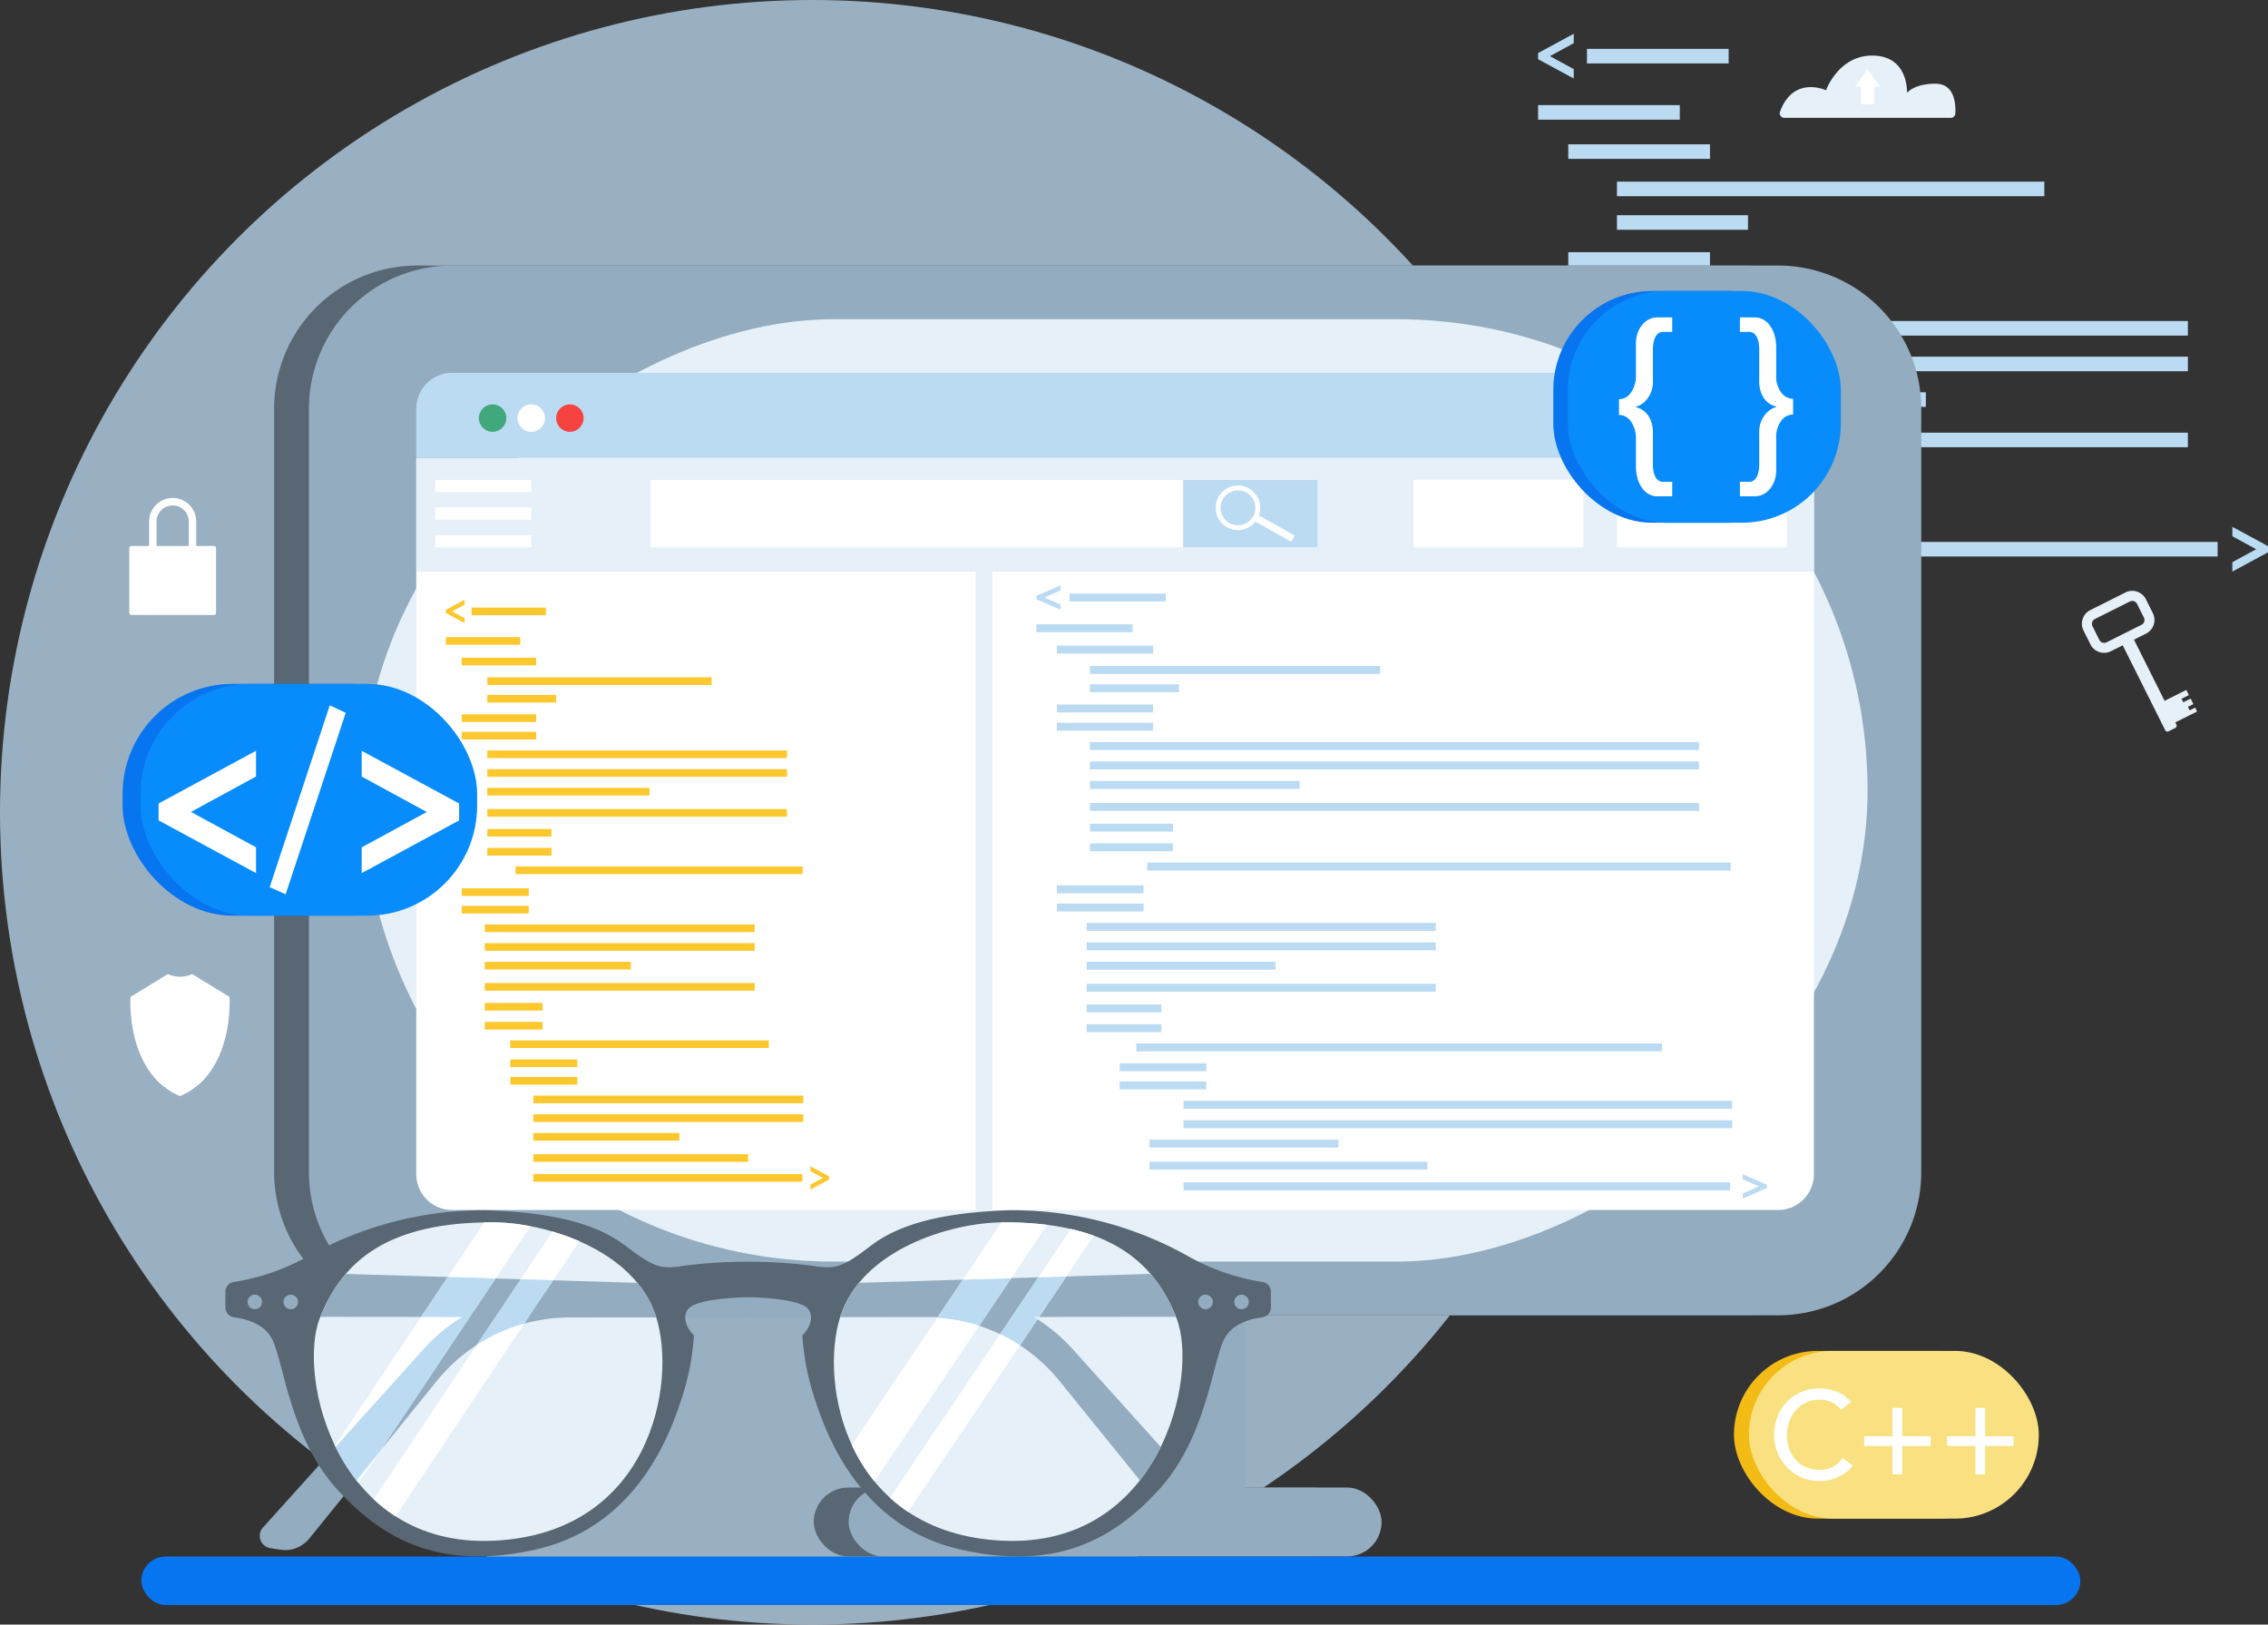 <svg xmlns="http://www.w3.org/2000/svg" xmlns:xlink="http://www.w3.org/1999/xlink" width="334.664" height="239.692" viewBox="0 0 334.664 239.692">
  <rect x="0" y="0" width="334.664" height="239.692" fill="#333333" stroke="none"/>
  <defs>
    <clipPath id="clip-path">
      <path id="Trazado_190533" data-name="Trazado 190533" d="M504.619-340.047c7.675.032,20.723,3.991,23.947,13.816s-.768,32.082-23.947,33.157-29.013-24.254-25.635-32.85S489.23-340.11,504.619-340.047Z" transform="translate(-478.1 340.048)" fill="#e5f0f8"/>
    </clipPath>
    <clipPath id="clip-path-2">
      <path id="Trazado_190546" data-name="Trazado 190546" d="M612.36-340.047c-7.675.032-20.723,3.991-23.947,13.816s.768,32.082,23.947,33.157,29.013-24.254,25.635-32.85S627.749-340.11,612.36-340.047Z" transform="translate(-587.439 340.048)" fill="none"/>
    </clipPath>
  </defs>
  <g id="Grupo_129812" data-name="Grupo 129812" transform="translate(-285 -10496)">
    <circle id="Elipse_4882" data-name="Elipse 4882" cx="119.846" cy="119.846" r="119.846" transform="translate(285 10496)" fill="#bddcf6" opacity="0.74"/>
    <g id="Grupo_129811" data-name="Grupo 129811" transform="translate(303.09 10500.982)">
      <g id="Grupo_129792" data-name="Grupo 129792" transform="translate(208.869 0)">
        <path id="Trazado_190504" data-name="Trazado 190504" d="M735.5-586.153v-.911l5.257-2.845v1.391l-3.512,1.91,3.512,1.91v1.391Z" transform="translate(-735.497 589.909)" fill="#bbdbf3"/>
        <path id="Trazado_190505" data-name="Trazado 190505" d="M881.468-479.654v-1.391l3.512-1.91-3.512-1.91v-1.391l5.258,2.846v.91Z" transform="translate(-779.02 559.004)" fill="#bbdbf3"/>
        <rect id="Rectángulo_41099" data-name="Rectángulo 41099" width="20.91" height="2.148" transform="translate(7.208 2.226)" fill="#bbdbf3"/>
        <rect id="Rectángulo_41100" data-name="Rectángulo 41100" width="20.91" height="2.148" transform="translate(0 10.528)" fill="#bbdbf3"/>
        <rect id="Rectángulo_41101" data-name="Rectángulo 41101" width="20.91" height="2.148" transform="translate(4.454 16.311)" fill="#bbdbf3"/>
        <rect id="Rectángulo_41102" data-name="Rectángulo 41102" width="20.91" height="2.148" transform="translate(4.454 32.228)" fill="#bbdbf3"/>
        <rect id="Rectángulo_41103" data-name="Rectángulo 41103" width="20.91" height="2.148" transform="translate(4.454 37.151)" fill="#bbdbf3"/>
        <rect id="Rectángulo_41104" data-name="Rectángulo 41104" width="63.06" height="2.148" transform="translate(11.639 21.819)" fill="#bbdbf3"/>
        <rect id="Rectángulo_41105" data-name="Rectángulo 41105" width="84.243" height="2.148" transform="translate(11.639 42.382)" fill="#bbdbf3"/>
        <rect id="Rectángulo_41106" data-name="Rectángulo 41106" width="84.243" height="2.148" transform="translate(11.639 58.852)" fill="#bbdbf3"/>
        <rect id="Rectángulo_41107" data-name="Rectángulo 41107" width="80.708" height="2.148" transform="translate(19.562 74.975)" fill="#bbdbf3"/>
        <rect id="Rectángulo_41108" data-name="Rectángulo 41108" width="18.044" height="2.148" transform="translate(11.639 64.448)" fill="#bbdbf3"/>
        <rect id="Rectángulo_41109" data-name="Rectángulo 41109" width="18.044" height="2.148" transform="translate(11.639 69.771)" fill="#bbdbf3"/>
        <rect id="Rectángulo_41110" data-name="Rectángulo 41110" width="84.243" height="2.148" transform="translate(11.639 47.64)" fill="#bbdbf3"/>
        <rect id="Rectángulo_41111" data-name="Rectángulo 41111" width="45.579" height="2.148" transform="translate(11.639 52.897)" fill="#bbdbf3"/>
        <rect id="Rectángulo_41112" data-name="Rectángulo 41112" width="19.336" height="2.148" transform="translate(11.639 26.77)" fill="#bbdbf3"/>
      </g>
      <g id="Grupo_129796" data-name="Grupo 129796" transform="translate(22.36 34.198)">
        <rect id="Rectángulo_41113" data-name="Rectángulo 41113" width="38.35" height="51.839" transform="translate(99.775 132.901)" fill="#586773"/>
        <path id="Trazado_190506" data-name="Trazado 190506" d="M707.656-520.072v112.651a21.114,21.114,0,0,1-21.111,21.116H490.865a21.114,21.114,0,0,1-21.111-21.116V-520.072a21.109,21.109,0,0,1,21.111-21.111h195.68A21.109,21.109,0,0,1,707.656-520.072Z" transform="translate(-469.754 541.183)" fill="#586773"/>
        <rect id="Rectángulo_41114" data-name="Rectángulo 41114" width="78.648" height="10.17" rx="5.085" transform="translate(79.626 180.291)" fill="#586773"/>
        <rect id="Rectángulo_41115" data-name="Rectángulo 41115" width="38.35" height="51.839" transform="translate(104.918 132.901)" fill="#93acbf"/>
        <path id="Trazado_190507" data-name="Trazado 190507" d="M714.985-520.072v112.651a21.115,21.115,0,0,1-21.117,21.116H498.193a21.115,21.115,0,0,1-21.117-21.116V-520.072a21.11,21.11,0,0,1,21.117-21.111H693.868A21.11,21.11,0,0,1,714.985-520.072Z" transform="translate(-471.937 541.183)" fill="#93acbf"/>
        <rect id="Rectángulo_41116" data-name="Rectángulo 41116" width="139.047" height="222.072" rx="69.524" transform="translate(235.129 7.913) rotate(90)" fill="#e5f0f8"/>
        <path id="Trazado_190508" data-name="Trazado 190508" d="M705.875-513.348v7.276H499.634v-7.276a5.291,5.291,0,0,1,5.284-5.284H700.591A5.291,5.291,0,0,1,705.875-513.348Z" transform="translate(-478.663 534.459)" fill="#bbdbf3"/>
        <path id="Trazado_190509" data-name="Trazado 190509" d="M705.876-500.309v105.371a5.279,5.279,0,0,1-3.063,4.792,5.18,5.18,0,0,1-2.218.495H504.92a5.29,5.29,0,0,1-5.281-5.287V-500.309Z" transform="translate(-478.665 528.996)" fill="#fff"/>
        <circle id="Elipse_4900" data-name="Elipse 4900" cx="2.025" cy="2.025" r="2.025" transform="translate(30.212 20.481)" fill="#40a87b"/>
        <circle id="Elipse_4901" data-name="Elipse 4901" cx="2.025" cy="2.025" r="2.025" transform="translate(35.913 20.481)" fill="#fff"/>
        <circle id="Elipse_4902" data-name="Elipse 4902" cx="2.025" cy="2.025" r="2.025" transform="translate(41.614 20.481)" fill="#f74242"/>
        <rect id="Rectángulo_41117" data-name="Rectángulo 41117" width="78.648" height="10.17" rx="5.085" transform="translate(84.769 180.291)" fill="#93acbf"/>
        <rect id="Rectángulo_41118" data-name="Rectángulo 41118" width="206.241" height="16.765" transform="translate(20.971 28.387)" fill="#e5f0f8"/>
        <rect id="Rectángulo_41119" data-name="Rectángulo 41119" width="25.082" height="9.981" transform="translate(198.136 31.61)" fill="#fff"/>
        <rect id="Rectángulo_41120" data-name="Rectángulo 41120" width="25.082" height="9.981" transform="translate(168.109 31.61)" fill="#fff"/>
        <path id="Trazado_190510" data-name="Trazado 190510" d="M619.244-320.488h38.35l-38.35,9.68Z" transform="translate(-514.326 475.38)" fill="#586773"/>
        <g id="Grupo_129793" data-name="Grupo 129793" transform="translate(55.537 31.627)">
          <rect id="Rectángulo_41121" data-name="Rectángulo 41121" width="98.429" height="9.947" fill="#fff"/>
          <rect id="Rectángulo_41122" data-name="Rectángulo 41122" width="19.833" height="9.947" transform="translate(78.596)" fill="#bbdbf3"/>
          <path id="Trazado_190511" data-name="Trazado 190511" d="M676.6-489.12l-2.516-1.408a3.278,3.278,0,0,0-1.476-3.991,3.292,3.292,0,0,0-4.483,1.26,3.3,3.3,0,0,0,1.267,4.483,3.284,3.284,0,0,0,4.178-.837l3.031,1.7,2.267,1.266.514-.916Zm-3.353-1.277a2.575,2.575,0,0,1-3.5.995,2.572,2.572,0,0,1-.989-3.505,2.574,2.574,0,0,1,3.5-.99A2.583,2.583,0,0,1,673.252-490.4Z" transform="translate(-584.314 495.768)" fill="#fff"/>
        </g>
        <rect id="Rectángulo_41123" data-name="Rectángulo 41123" width="14.175" height="1.81" transform="translate(23.763 31.627)" fill="#fff"/>
        <rect id="Rectángulo_41124" data-name="Rectángulo 41124" width="14.175" height="1.81" transform="translate(23.763 35.696)" fill="#fff"/>
        <rect id="Rectángulo_41125" data-name="Rectángulo 41125" width="14.175" height="1.81" transform="translate(23.763 39.764)" fill="#fff"/>
        <g id="Grupo_129794" data-name="Grupo 129794" transform="translate(25.347 49.294)">
          <path id="Trazado_190512" data-name="Trazado 190512" d="M505.87-468.976v-.479l2.76-1.493v.73l-1.844,1,1.844,1v.731Z" transform="translate(-505.87 470.948)" fill="#fcc82e"/>
          <path id="Trazado_190513" data-name="Trazado 190513" d="M582.5-348.39v-.731l1.844-1-1.844-1v-.73l2.76,1.493v.478Z" transform="translate(-528.717 435.439)" fill="#fcc82e"/>
          <rect id="Rectángulo_41126" data-name="Rectángulo 41126" width="10.977" height="1.128" transform="translate(3.784 1.169)" fill="#fcc82e"/>
          <rect id="Rectángulo_41127" data-name="Rectángulo 41127" width="10.977" height="1.128" transform="translate(0 5.527)" fill="#fcc82e"/>
          <rect id="Rectángulo_41128" data-name="Rectángulo 41128" width="10.977" height="1.128" transform="translate(2.338 8.563)" fill="#fcc82e"/>
          <rect id="Rectángulo_41129" data-name="Rectángulo 41129" width="10.977" height="1.128" transform="translate(2.338 16.918)" fill="#fcc82e"/>
          <rect id="Rectángulo_41130" data-name="Rectángulo 41130" width="10.977" height="1.128" transform="translate(2.338 19.503)" fill="#fcc82e"/>
          <rect id="Rectángulo_41131" data-name="Rectángulo 41131" width="33.103" height="1.128" transform="translate(6.11 11.454)" fill="#fcc82e"/>
          <rect id="Rectángulo_41132" data-name="Rectángulo 41132" width="44.223" height="1.128" transform="translate(6.11 22.249)" fill="#fcc82e"/>
          <rect id="Rectángulo_41133" data-name="Rectángulo 41133" width="44.223" height="1.128" transform="translate(6.11 30.894)" fill="#fcc82e"/>
          <rect id="Rectángulo_41134" data-name="Rectángulo 41134" width="42.368" height="1.128" transform="translate(10.269 39.358)" fill="#fcc82e"/>
          <rect id="Rectángulo_41135" data-name="Rectángulo 41135" width="9.472" height="1.128" transform="translate(6.11 33.832)" fill="#fcc82e"/>
          <rect id="Rectángulo_41136" data-name="Rectángulo 41136" width="9.472" height="1.128" transform="translate(6.11 36.626)" fill="#fcc82e"/>
          <rect id="Rectángulo_41137" data-name="Rectángulo 41137" width="44.223" height="1.128" transform="translate(6.11 25.009)" fill="#fcc82e"/>
          <rect id="Rectángulo_41138" data-name="Rectángulo 41138" width="23.927" height="1.128" transform="translate(6.11 27.768)" fill="#fcc82e"/>
          <rect id="Rectángulo_41139" data-name="Rectángulo 41139" width="9.887" height="1.128" transform="translate(2.338 42.586)" fill="#fcc82e"/>
          <rect id="Rectángulo_41140" data-name="Rectángulo 41140" width="9.887" height="1.128" transform="translate(2.338 45.171)" fill="#fcc82e"/>
          <rect id="Rectángulo_41141" data-name="Rectángulo 41141" width="39.832" height="1.128" transform="translate(5.735 47.917)" fill="#fcc82e"/>
          <rect id="Rectángulo_41142" data-name="Rectángulo 41142" width="39.832" height="1.128" transform="translate(5.735 56.562)" fill="#fcc82e"/>
          <rect id="Rectángulo_41143" data-name="Rectángulo 41143" width="38.161" height="1.128" transform="translate(9.482 65.026)" fill="#fcc82e"/>
          <rect id="Rectángulo_41144" data-name="Rectángulo 41144" width="8.532" height="1.128" transform="translate(5.735 59.5)" fill="#fcc82e"/>
          <rect id="Rectángulo_41145" data-name="Rectángulo 41145" width="8.532" height="1.128" transform="translate(5.735 62.294)" fill="#fcc82e"/>
          <rect id="Rectángulo_41146" data-name="Rectángulo 41146" width="39.832" height="1.128" transform="translate(5.735 50.677)" fill="#fcc82e"/>
          <rect id="Rectángulo_41147" data-name="Rectángulo 41147" width="21.551" height="1.128" transform="translate(5.735 53.436)" fill="#fcc82e"/>
          <rect id="Rectángulo_41148" data-name="Rectángulo 41148" width="9.887" height="1.128" transform="translate(9.505 67.838)" fill="#fcc82e"/>
          <rect id="Rectángulo_41149" data-name="Rectángulo 41149" width="9.887" height="1.128" transform="translate(9.505 70.423)" fill="#fcc82e"/>
          <rect id="Rectángulo_41150" data-name="Rectángulo 41150" width="39.832" height="1.128" transform="translate(12.902 73.169)" fill="#fcc82e"/>
          <rect id="Rectángulo_41151" data-name="Rectángulo 41151" width="31.698" height="1.128" transform="translate(12.902 81.815)" fill="#fcc82e"/>
          <rect id="Rectángulo_41152" data-name="Rectángulo 41152" width="39.693" height="1.128" transform="translate(12.902 84.752)" fill="#fcc82e"/>
          <rect id="Rectángulo_41153" data-name="Rectángulo 41153" width="39.832" height="1.128" transform="translate(12.902 75.929)" fill="#fcc82e"/>
          <rect id="Rectángulo_41154" data-name="Rectángulo 41154" width="21.551" height="1.128" transform="translate(12.902 78.689)" fill="#fcc82e"/>
          <rect id="Rectángulo_41155" data-name="Rectángulo 41155" width="10.151" height="1.128" transform="translate(6.11 14.053)" fill="#fcc82e"/>
        </g>
        <g id="Grupo_129795" data-name="Grupo 129795" transform="translate(112.479 47.178)">
          <path id="Trazado_190514" data-name="Trazado 190514" d="M630.017-471.913v-.5l3.57-1.552v.759l-2.384,1.042,2.384,1.042v.759Z" transform="translate(-630.017 473.962)" fill="#bbdbf3"/>
          <path id="Trazado_190515" data-name="Trazado 190515" d="M778.52-346.569v-.759l2.385-1.042-2.385-1.042v-.759l3.57,1.553v.5Z" transform="translate(-674.295 437.053)" fill="#bbdbf3"/>
          <rect id="Rectángulo_41156" data-name="Rectángulo 41156" width="14.196" height="1.172" transform="translate(4.894 1.215)" fill="#bbdbf3"/>
          <rect id="Rectángulo_41157" data-name="Rectángulo 41157" width="14.196" height="1.172" transform="translate(0 5.745)" fill="#bbdbf3"/>
          <rect id="Rectángulo_41158" data-name="Rectángulo 41158" width="14.196" height="1.172" transform="translate(3.024 8.9)" fill="#bbdbf3"/>
          <rect id="Rectángulo_41159" data-name="Rectángulo 41159" width="14.196" height="1.172" transform="translate(3.024 17.586)" fill="#bbdbf3"/>
          <rect id="Rectángulo_41160" data-name="Rectángulo 41160" width="14.196" height="1.172" transform="translate(3.024 20.272)" fill="#bbdbf3"/>
          <rect id="Rectángulo_41161" data-name="Rectángulo 41161" width="42.812" height="1.172" transform="translate(7.902 11.906)" fill="#bbdbf3"/>
          <rect id="Rectángulo_41162" data-name="Rectángulo 41162" width="89.882" height="1.172" transform="translate(7.902 23.126)" fill="#bbdbf3"/>
          <rect id="Rectángulo_41163" data-name="Rectángulo 41163" width="89.882" height="1.172" transform="translate(7.902 32.113)" fill="#bbdbf3"/>
          <rect id="Rectángulo_41164" data-name="Rectángulo 41164" width="86.111" height="1.172" transform="translate(16.356 40.911)" fill="#bbdbf3"/>
          <rect id="Rectángulo_41165" data-name="Rectángulo 41165" width="12.25" height="1.172" transform="translate(7.902 35.167)" fill="#bbdbf3"/>
          <rect id="Rectángulo_41166" data-name="Rectángulo 41166" width="12.25" height="1.172" transform="translate(7.902 38.071)" fill="#bbdbf3"/>
          <rect id="Rectángulo_41167" data-name="Rectángulo 41167" width="89.882" height="1.172" transform="translate(7.902 25.995)" fill="#bbdbf3"/>
          <rect id="Rectángulo_41168" data-name="Rectángulo 41168" width="30.944" height="1.172" transform="translate(7.902 28.864)" fill="#bbdbf3"/>
          <rect id="Rectángulo_41169" data-name="Rectángulo 41169" width="12.787" height="1.172" transform="translate(3.024 44.266)" fill="#bbdbf3"/>
          <rect id="Rectángulo_41170" data-name="Rectángulo 41170" width="12.787" height="1.172" transform="translate(3.024 46.953)" fill="#bbdbf3"/>
          <rect id="Rectángulo_41171" data-name="Rectángulo 41171" width="51.515" height="1.172" transform="translate(7.418 49.807)" fill="#bbdbf3"/>
          <rect id="Rectángulo_41172" data-name="Rectángulo 41172" width="51.515" height="1.172" transform="translate(7.418 58.794)" fill="#bbdbf3"/>
          <rect id="Rectángulo_41173" data-name="Rectángulo 41173" width="77.562" height="1.172" transform="translate(14.755 67.591)" fill="#bbdbf3"/>
          <rect id="Rectángulo_41174" data-name="Rectángulo 41174" width="11.034" height="1.172" transform="translate(7.418 61.847)" fill="#bbdbf3"/>
          <rect id="Rectángulo_41175" data-name="Rectángulo 41175" width="11.034" height="1.172" transform="translate(7.418 64.752)" fill="#bbdbf3"/>
          <rect id="Rectángulo_41176" data-name="Rectángulo 41176" width="51.515" height="1.172" transform="translate(7.418 52.676)" fill="#bbdbf3"/>
          <rect id="Rectángulo_41177" data-name="Rectángulo 41177" width="27.872" height="1.172" transform="translate(7.418 55.545)" fill="#bbdbf3"/>
          <rect id="Rectángulo_41178" data-name="Rectángulo 41178" width="12.787" height="1.172" transform="translate(12.292 70.515)" fill="#bbdbf3"/>
          <rect id="Rectángulo_41179" data-name="Rectángulo 41179" width="12.787" height="1.172" transform="translate(12.292 73.201)" fill="#bbdbf3"/>
          <rect id="Rectángulo_41180" data-name="Rectángulo 41180" width="80.959" height="1.172" transform="translate(21.707 76.056)" fill="#bbdbf3"/>
          <rect id="Rectángulo_41181" data-name="Rectángulo 41181" width="40.995" height="1.172" transform="translate(16.686 85.042)" fill="#bbdbf3"/>
          <rect id="Rectángulo_41182" data-name="Rectángulo 41182" width="80.676" height="1.172" transform="translate(21.707 88.096)" fill="#bbdbf3"/>
          <rect id="Rectángulo_41183" data-name="Rectángulo 41183" width="80.959" height="1.172" transform="translate(21.707 78.924)" fill="#bbdbf3"/>
          <rect id="Rectángulo_41184" data-name="Rectángulo 41184" width="27.872" height="1.172" transform="translate(16.686 81.793)" fill="#bbdbf3"/>
          <rect id="Rectángulo_41185" data-name="Rectángulo 41185" width="13.128" height="1.172" transform="translate(7.902 14.607)" fill="#bbdbf3"/>
        </g>
        <rect id="Rectángulo_41186" data-name="Rectángulo 41186" width="2.455" height="94.193" transform="translate(103.524 45.152)" fill="#e5f0f8"/>
      </g>
      <g id="Grupo_129803" data-name="Grupo 129803" transform="translate(15.171 173.557)">
        <path id="Trazado_190516" data-name="Trazado 190516" d="M476.967-329.384l93.177,2.854a25.281,25.281,0,0,1,18.006,8.345l23.738,26.342a1.835,1.835,0,0,1-1.083,3.041l-1.5.232a4.573,4.573,0,0,1-4.252-1.643l-18.814-23.246a25.28,25.28,0,0,0-19.623-9.377l-94.888-.1Z" transform="translate(-463.152 338.674)" fill="#93acbf"/>
        <path id="Trazado_190517" data-name="Trazado 190517" d="M602.117-329.384,508.94-326.53a25.283,25.283,0,0,0-18.006,8.345L467.2-291.843a1.835,1.835,0,0,0,1.083,3.041l1.5.232a4.572,4.572,0,0,0,4.252-1.643l18.814-23.246a25.28,25.28,0,0,1,19.623-9.377l94.888-.1Z" transform="translate(-461.66 338.674)" fill="#93acbf"/>
        <path id="Trazado_190518" data-name="Trazado 190518" d="M612.566-332.01a32.8,32.8,0,0,1-10.987-3.8,52.961,52.961,0,0,0-26.365-6.793c-10.246.346-16.405,2.13-20.551,5.3s-5.123,3.454-8.635,2.878a75.485,75.485,0,0,0-9.383-.576,75.486,75.486,0,0,0-9.383.576c-3.511.576-4.49.288-8.635-2.878s-10.3-4.95-20.551-5.3a52.956,52.956,0,0,0-26.364,6.793,32.8,32.8,0,0,1-10.987,3.8,1.459,1.459,0,0,0-1.217,1.441v2.317a1.457,1.457,0,0,0,1.273,1.45c1.649.2,4.452.892,5.635,3.258,1.727,3.454,2.648,14.506,9.556,22.1s15.427,12.089,29.473,8.865,19.226-15.657,21.184-21.644a37.1,37.1,0,0,0,2.015-9.9s-2.015-1.9-.979-3.742,8.98-1.9,8.98-1.9,7.944.058,8.98,1.9-.978,3.742-.978,3.742a37.065,37.065,0,0,0,2.015,9.9c1.957,5.987,7.138,18.42,21.184,21.644s22.565-1.266,29.472-8.865,7.829-18.651,9.556-22.1c1.183-2.366,3.986-3.057,5.634-3.258a1.457,1.457,0,0,0,1.273-1.45v-2.317A1.459,1.459,0,0,0,612.566-332.01Z" transform="translate(-459.51 342.62)" fill="#586773"/>
        <g id="Grupo_129799" data-name="Grupo 129799" transform="translate(13.047 1.806)">
          <path id="Trazado_190519" data-name="Trazado 190519" d="M504.619-340.047c7.675.032,20.723,3.991,23.947,13.816s-.768,32.082-23.947,33.157-29.013-24.254-25.635-32.85S489.23-340.11,504.619-340.047Z" transform="translate(-478.1 340.048)" fill="#e5f0f8"/>
          <g id="Grupo_129798" data-name="Grupo 129798" clip-path="url(#clip-path)">
            <g id="Grupo_129797" data-name="Grupo 129797" transform="translate(-7.983 -12.88)">
              <path id="Trazado_190520" data-name="Trazado 190520" d="M495.959-328.8l-3.934,5.885-20.3-.02,5.239-6.444Z" transform="translate(-468.216 349.749)" fill="#93acbf"/>
              <path id="Trazado_190521" data-name="Trazado 190521" d="M518.407-328.133l-1.824,2.729-1.9,2.836h-3.775l.632-.945,3.162-4.733Z" transform="translate(-479.899 349.409)" fill="#93acbf"/>
              <path id="Trazado_190522" data-name="Trazado 190522" d="M468.677-278.954l2.463,1.644a4.637,4.637,0,0,1-1.358,0l-1.5-.233a1.835,1.835,0,0,1-1.079-3.042l9.946-11.038Z" transform="translate(-466.725 338.49)" fill="#6da8c6"/>
              <path id="Trazado_190523" data-name="Trazado 190523" d="M511.02-324.2l-1.9,2.836-2.769,4.141v.007a25.012,25.012,0,0,0-5.891,5.3l-8.209,10.139,13.095-19.586.632-.945A24.734,24.734,0,0,1,511.02-324.2Z" transform="translate(-474.336 348.202)" fill="#93acbf"/>
              <path id="Trazado_190524" data-name="Trazado 190524" d="M623.944-322.94l-26.416.027h-.013l-42.134.053H553.5l-24.445.027a24.911,24.911,0,0,0-6.717.919L523-322.9l2.423-3.621a.474.474,0,0,1,.1-.007l29.778-.912h.08l63.317-1.944Z" transform="translate(-483.307 349.749)" fill="#93acbf"/>
              <path id="Trazado_190525" data-name="Trazado 190525" d="M525.24-355.072l-11.923,17.835-7.063-.22,14-20.944Z" transform="translate(-478.511 358.4)" fill="#fff"/>
              <path id="Trazado_190526" data-name="Trazado 190526" d="M486.5-292.22,475.533-275.8l-2.516-1.684a4.579,4.579,0,0,0,2.9-1.644Z" transform="translate(-468.601 338.668)" fill="#f2fdff"/>
              <path id="Trazado_190527" data-name="Trazado 190527" d="M501.088-320.167a25.2,25.2,0,0,0-5.725,4.726l-13.781,15.3,13.381-20.032Z" transform="translate(-471.155 347.003)" fill="#fff"/>
              <path id="Trazado_190528" data-name="Trazado 190528" d="M535.412-348.048,526.4-334.567l-4.813-.146,10.432-15.6Z" transform="translate(-483.084 355.991)" fill="#fff"/>
              <path id="Trazado_190529" data-name="Trazado 190529" d="M523.648-327.938l-1.205,1.8-2.423,3.621-.659.985a25.23,25.23,0,0,0-7.017,3.148l2.769-4.141,1.9-2.836,1.824-2.729Z" transform="translate(-480.326 349.361)" fill="#bbdbf3"/>
              <path id="Trazado_190530" data-name="Trazado 190530" d="M509.642-318.741l-26.5,39.643-3.4-2.27,22.874-34.218v-.007A25.227,25.227,0,0,1,509.642-318.741Z" transform="translate(-470.609 346.575)" fill="#fff"/>
              <path id="Trazado_190531" data-name="Trazado 190531" d="M502.361-328.339l-3.163,4.733-.632.945-13.095,19.586-.013.02-10.591,13.088a4.579,4.579,0,0,1-2.9,1.644l-2.463-1.644,8.468-12.669.007-.006,13.781-15.3a25.2,25.2,0,0,1,5.725-4.726l-6.124-.007,3.934-5.885Z" transform="translate(-467.554 349.503)" fill="#bbdbf3"/>
              <path id="Trazado_190532" data-name="Trazado 190532" d="M626.174-288.352l-1.5.233a4.581,4.581,0,0,1-4.254-1.644L601.609-313.01a25.265,25.265,0,0,0-19.625-9.373l-26.323-.027h-1.877l-30.5-.04,2.423-3.621,1.205-1.8,28.672.886h.08l29.858.912a25.29,25.29,0,0,1,12.276,3.615h.013a25.641,25.641,0,0,1,5.712,4.726l23.74,26.343A1.834,1.834,0,0,1,626.174-288.352Z" transform="translate(-483.587 349.299)" fill="#93acbf"/>
            </g>
          </g>
        </g>
        <path id="Trazado_190534" data-name="Trazado 190534" d="M612.36-340.047c-7.675.032-20.723,3.991-23.947,13.816s.768,32.082,23.947,33.157,29.013-24.254,25.635-32.85S627.749-340.11,612.36-340.047Z" transform="translate(-497.654 341.853)" fill="#e5f0f8"/>
        <circle id="Elipse_4903" data-name="Elipse 4903" cx="1.075" cy="1.075" r="1.075" transform="translate(3.262 12.475)" fill="#93acbf"/>
        <g id="Grupo_129802" data-name="Grupo 129802" transform="translate(89.786 1.806)">
          <g id="Grupo_129801" data-name="Grupo 129801" clip-path="url(#clip-path-2)">
            <g id="Grupo_129800" data-name="Grupo 129800" transform="translate(-54.789 -7.901)">
              <path id="Trazado_190535" data-name="Trazado 190535" d="M656.976-285.9l-1.5.233a4.581,4.581,0,0,1-4.254-1.644l-18.813-23.247a25.355,25.355,0,0,0-5.825-5.259l2.576-3.842h.007a25.594,25.594,0,0,1,5.152,4.374l23.74,26.343A1.834,1.834,0,0,1,656.976-285.9Z" transform="translate(-544.322 341.87)" fill="#93acbf"/>
              <path id="Trazado_190536" data-name="Trazado 190536" d="M583.2-328l-1.285,1.9-2.43,3.615-27.974.034-42.14-.053a25.294,25.294,0,0,1,12.283-3.615l29.858-.912Z" transform="translate(-509.374 344.356)" fill="#93acbf"/>
              <path id="Trazado_190537" data-name="Trazado 190537" d="M626.713-328.493l-3.076,4.574-.859,1.278-1.7,2.53a25.556,25.556,0,0,0-3.082-1.225l.879-1.3,1.671-2.483,2.183-3.249Z" transform="translate(-541.76 344.503)" fill="#93acbf"/>
              <path id="Trazado_190538" data-name="Trazado 190538" d="M656.222-322.94l-25.624.027,4.021-5.972,16.357-.5Z" transform="translate(-545.518 344.769)" fill="#93acbf"/>
              <path id="Trazado_190539" data-name="Trazado 190539" d="M620.1-328.312l-2.183,3.249-1.671,2.483-.879,1.3a24.931,24.931,0,0,0-6.191-1.178l.073-.113,2.43-3.615,1.285-1.9Z" transform="translate(-539.13 344.449)" fill="#bbdbf3"/>
              <path id="Trazado_190540" data-name="Trazado 190540" d="M600.916-319.975a24.932,24.932,0,0,1,6.191,1.178L586.289-287.86l-4.806-3.235Z" transform="translate(-530.874 341.964)" fill="#fff"/>
              <path id="Trazado_190541" data-name="Trazado 190541" d="M630.386-348.07l-8.681,12.9-7.137.22,11-16.357Z" transform="translate(-540.739 351.305)" fill="#fff"/>
              <path id="Trazado_190542" data-name="Trazado 190542" d="M628.149-322.7h-.805c.186.119.379.233.566.352l-2.576,3.842a25.016,25.016,0,0,0-2.949-1.658l1.7-2.53.859-1.278,3.075-4.574,4.148-.126Z" transform="translate(-543.069 344.557)" fill="#bbdbf3"/>
              <path id="Trazado_190543" data-name="Trazado 190543" d="M613.815-316.55a25.005,25.005,0,0,1,2.949,1.658l-20.325,30.2-2.8-1.877Z" transform="translate(-534.5 340.942)" fill="#fff"/>
              <path id="Trazado_190544" data-name="Trazado 190544" d="M629.451-320.164h.805l-.232.352h-.007C629.83-319.931,629.637-320.045,629.451-320.164Z" transform="translate(-545.176 342.02)" fill="#deecff"/>
              <path id="Trazado_190545" data-name="Trazado 190545" d="M641.629-344.432l-7.063,10.5-4.147.126,8.415-12.509Z" transform="translate(-545.465 349.817)" fill="#fff"/>
            </g>
          </g>
        </g>
        <circle id="Elipse_4904" data-name="Elipse 4904" cx="1.075" cy="1.075" r="1.075" transform="translate(8.572 12.475)" fill="#93acbf"/>
        <circle id="Elipse_4905" data-name="Elipse 4905" cx="1.075" cy="1.075" r="1.075" transform="translate(148.861 12.475)" fill="#93acbf"/>
        <path id="Trazado_190547" data-name="Trazado 190547" d="M664.047-323.771a1.075,1.075,0,0,0,1.075,1.074,1.075,1.075,0,0,0,1.075-1.074,1.075,1.075,0,0,0-1.075-1.075A1.074,1.074,0,0,0,664.047-323.771Z" transform="translate(-520.495 337.321)" fill="#93acbf"/>
      </g>
      <rect id="Rectángulo_41187" data-name="Rectángulo 41187" width="286.118" height="7.156" rx="3.578" transform="translate(2.768 224.668)" fill="#0775ef"/>
      <g id="Grupo_129805" data-name="Grupo 129805" transform="translate(0 95.917)">
        <rect id="Rectángulo_41188" data-name="Rectángulo 41188" width="49.66" height="34.2" rx="16.237" fill="#0775ef"/>
        <rect id="Rectángulo_41189" data-name="Rectángulo 41189" width="49.66" height="34.2" rx="16.237" transform="translate(2.656)" fill="#088cfc"/>
        <g id="Grupo_129804" data-name="Grupo 129804" transform="translate(5.312 3.164)">
          <path id="Trazado_190548" data-name="Trazado 190548" d="M445.463-428.906V-431.4l14.376-7.78v3.8l-9.6,5.222,9.6,5.222v3.8Z" transform="translate(-445.463 445.886)" fill="#fff"/>
          <path id="Trazado_190549" data-name="Trazado 190549" d="M471.177-420.865l-2.358-1.037,8.864-26.834,2.358,1.107Z" transform="translate(-452.427 448.736)" fill="#fff"/>
          <path id="Trazado_190550" data-name="Trazado 190550" d="M502.544-431.4v2.491l-14.376,7.78v-3.8l9.6-5.222-9.6-5.222v-3.8Z" transform="translate(-458.196 445.886)" fill="#fff"/>
        </g>
      </g>
      <g id="Grupo_129807" data-name="Grupo 129807" transform="translate(211.114 37.946)">
        <rect id="Rectángulo_41190" data-name="Rectángulo 41190" width="40.273" height="34.2" rx="14.622" transform="translate(0 0)" fill="#0775ef"/>
        <rect id="Rectángulo_41191" data-name="Rectángulo 41191" width="40.273" height="34.2" rx="14.622" transform="translate(2.154 0)" fill="#088cfc"/>
        <g id="Grupo_129806" data-name="Grupo 129806" transform="translate(9.702 3.904)">
          <path id="Trazado_190551" data-name="Trazado 190551" d="M760.366-528.141h-1.337a1.139,1.139,0,0,0-.728.222,1.647,1.647,0,0,0-.461.6,3.023,3.023,0,0,0-.253.832,5.923,5.923,0,0,0-.074.936v4.488a4.45,4.45,0,0,1-.253,1.754,4.044,4.044,0,0,1-.7,1.189,3.21,3.21,0,0,1-.847.713,2.786,2.786,0,0,1-.7.3v.089a2.339,2.339,0,0,1,.7.238,2.935,2.935,0,0,1,.847.653,3.572,3.572,0,0,1,.7,1.2,5.085,5.085,0,0,1,.253,1.887v4.458a5.726,5.726,0,0,0,.074.906,3.021,3.021,0,0,0,.253.832,1.639,1.639,0,0,0,.461.594,1.135,1.135,0,0,0,.728.223h1.337v2.14h-2.228a2.512,2.512,0,0,1-1.115-.268,2.936,2.936,0,0,1-1-.817,4.384,4.384,0,0,1-.729-1.411,6.626,6.626,0,0,1-.282-2.051v-3.983a4.361,4.361,0,0,0-.773-2.556,2.121,2.121,0,0,0-1.724-.922v-2.318a2.119,2.119,0,0,0,1.724-.922,4.354,4.354,0,0,0,.773-2.555v-4.7a4.626,4.626,0,0,1,.282-1.679,3.859,3.859,0,0,1,.729-1.219,3.074,3.074,0,0,1,1-.743,2.643,2.643,0,0,1,1.115-.253h2.228Z" transform="translate(-752.52 530.281)" fill="#fff"/>
          <path id="Trazado_190552" data-name="Trazado 190552" d="M777.928-506.028h1.337a1.142,1.142,0,0,0,.729-.223,1.651,1.651,0,0,0,.46-.594,3.049,3.049,0,0,0,.253-.832,6,6,0,0,0,.074-.936V-513.1a4.422,4.422,0,0,1,.252-1.753,4.025,4.025,0,0,1,.7-1.189,3.227,3.227,0,0,1,.847-.714,2.848,2.848,0,0,1,.7-.3v-.089a2.3,2.3,0,0,1-.7-.238,2.914,2.914,0,0,1-.847-.654,3.555,3.555,0,0,1-.7-1.2,5.055,5.055,0,0,1-.252-1.887v-4.458a5.823,5.823,0,0,0-.074-.907,3.051,3.051,0,0,0-.253-.832,1.66,1.66,0,0,0-.46-.6,1.146,1.146,0,0,0-.729-.222h-1.337v-2.14h2.229a2.528,2.528,0,0,1,1.115.267,2.946,2.946,0,0,1,1,.818,4.413,4.413,0,0,1,.728,1.411,6.62,6.62,0,0,1,.282,2.051v3.983a3.962,3.962,0,0,0,.744,2.556,2.2,2.2,0,0,0,1.753.921v2.318a2.2,2.2,0,0,0-1.753.922,3.961,3.961,0,0,0-.744,2.555v4.7A4.629,4.629,0,0,1,783-506.1a3.889,3.889,0,0,1-.728,1.218,3.081,3.081,0,0,1-1,.743,2.658,2.658,0,0,1-1.115.253h-2.229Z" transform="translate(-760.096 530.281)" fill="#fff"/>
        </g>
      </g>
      <g id="Grupo_129809" data-name="Grupo 129809" transform="translate(237.77 194.331)">
        <rect id="Rectángulo_41192" data-name="Rectángulo 41192" width="42.772" height="24.745" rx="12.372" transform="translate(0 0)" fill="#f2bb16"/>
        <rect id="Rectángulo_41193" data-name="Rectángulo 41193" width="42.772" height="24.745" rx="12.372" transform="translate(2.212 0)" fill="#f9e181"/>
        <g id="Grupo_129808" data-name="Grupo 129808" transform="translate(5.944 5.542)">
          <path id="Trazado_190553" data-name="Trazado 190553" d="M795.005-301.985a3.637,3.637,0,0,0-1.4-1.1,4.159,4.159,0,0,0-1.743-.385,4.665,4.665,0,0,0-1.992.413,4.557,4.557,0,0,0-1.524,1.129,5.159,5.159,0,0,0-.983,1.68,6.049,6.049,0,0,0-.348,2.066,5.737,5.737,0,0,0,.33,1.946,4.875,4.875,0,0,0,.955,1.615,4.468,4.468,0,0,0,1.524,1.1,4.929,4.929,0,0,0,2.038.4,4.05,4.05,0,0,0,1.964-.46,4.228,4.228,0,0,0,1.432-1.285l1.488,1.12a6.131,6.131,0,0,1-.515.578,5.127,5.127,0,0,1-.973.753,6.9,6.9,0,0,1-1.46.66,6.246,6.246,0,0,1-1.974.284,6.415,6.415,0,0,1-2.781-.587,6.708,6.708,0,0,1-2.111-1.542,6.691,6.691,0,0,1-1.331-2.157,6.757,6.757,0,0,1-.459-2.433,7.615,7.615,0,0,1,.495-2.782,6.605,6.605,0,0,1,1.387-2.2,6.184,6.184,0,0,1,2.14-1.441,7.152,7.152,0,0,1,2.753-.514,6.754,6.754,0,0,1,2.524.5,4.724,4.724,0,0,1,2.03,1.524Z" transform="translate(-785.146 305.125)" fill="#fff"/>
          <path id="Trazado_190554" data-name="Trazado 190554" d="M804.061-296.857h4.186v-4.186h1.432v4.186h4.187v1.432h-4.187v4.186h-1.432v-4.186h-4.186Z" transform="translate(-790.786 303.908)" fill="#fff"/>
          <path id="Trazado_190555" data-name="Trazado 190555" d="M821.483-296.857h4.186v-4.186H827.1v4.186h4.187v1.432H827.1v4.186h-1.432v-4.186h-4.186Z" transform="translate(-795.98 303.908)" fill="#fff"/>
        </g>
      </g>
      <g id="Grupo_129810" data-name="Grupo 129810" transform="translate(244.527 3.219)">
        <path id="Trazado_190556" data-name="Trazado 190556" d="M786.985-576.134h24.549a.68.68,0,0,0,.681-.64c.074-1.357-.078-4.4-2.937-4.4-3.166,0-4.194,1.351-4.194,1.351s.277-5.507-5.144-5.5c-4.991.008-6.806,5.118-6.806,5.118s-4.778-2.249-6.786,3.144A.684.684,0,0,0,786.985-576.134Z" transform="translate(-786.303 585.322)" fill="#e5f0f8"/>
        <path id="Trazado_190557" data-name="Trazado 190557" d="M803.982-582.451l-1.86,2.56h.9v2.6h1.922v-2.6h.9Z" transform="translate(-791.02 584.466)" fill="#fff"/>
      </g>
      <path id="Trazado_190558" data-name="Trazado 190558" d="M864.063-453.612h0L866.828-455l-.285-.568-.809.4-.258-.514.809-.406-.408-.815-1.087.544-.258-.514,1.087-.544-.381-.761-1.519.761h0l-.34.17-1.195.6-.149.074h0l-4.517-9.024h0l1.786-.895a2.251,2.251,0,0,0,1-3.01l-1.03-2.06a2.252,2.252,0,0,0-3.01-1l-.025.012-.46.231-.015.008-3.685,1.847-.246.123-.765.382a2.2,2.2,0,0,0-1.021,1.053h0c-.009.025-.02.048-.029.072a2.263,2.263,0,0,0-.148,1.288,2.326,2.326,0,0,0,.2.6l.028.056h0l.437.875.072.143.489.981a2.216,2.216,0,0,0,.452.613,2.235,2.235,0,0,0,.343.269,2.259,2.259,0,0,0,1.5.337,2.147,2.147,0,0,0,.719-.217l1.492-.747.188-.1.062-.031h0l6.27,12.526a.376.376,0,0,0,.5.168l.494-.248h0l.495-.247a.376.376,0,0,0,.168-.5l-.164-.326.319-.16Zm-12.434-13.522-.237-.472,0,0a.747.747,0,0,1-.048-.129c0-.013-.006-.025-.009-.038a.767.767,0,0,1-.017-.1c0-.013,0-.025,0-.037a.727.727,0,0,1,0-.112l0-.027a.794.794,0,0,1,.171-.387l.019-.021a.749.749,0,0,1,.082-.081l.022-.018a.752.752,0,0,1,.119-.076l2.013-1.008.022-.01.694-.347,1.376-.689.268-.135.286-.142.538-.27a.734.734,0,0,1,.227-.067.784.784,0,0,1,.806.412l1.03,2.056a.741.741,0,0,1,.074.377.776.776,0,0,1-.42.659l-2.854,1.429-.2.1-1.713.858-.423.211a.762.762,0,0,1-.493.062.775.775,0,0,1-.545-.4l-.557-1.116-.093-.187Z" transform="translate(-560.72 554.99)" fill="#e5f0f8"/>
      <path id="Trazado_190559" data-name="Trazado 190559" d="M454.16-388.867l-5.529-3.382a4.182,4.182,0,0,1-1.782.4h0a4.183,4.183,0,0,1-1.783-.4l-5.529,3.382s-.752,11.239,7.312,14.628h0C454.912-377.628,454.16-388.867,454.16-388.867Z" transform="translate(-438.378 530.974)" fill="#fff"/>
      <path id="Trazado_190560" data-name="Trazado 190560" d="M451.79-485.243h-2.607v-3.6a3.481,3.481,0,0,0-3.478-3.478,3.481,3.481,0,0,0-3.478,3.478v3.6h-2.607a.312.312,0,0,0-.313.312v9.563a.312.312,0,0,0,.313.312H451.79a.312.312,0,0,0,.313-.312v-9.563A.312.312,0,0,0,451.79-485.243Zm-8.46-3.6a2.378,2.378,0,0,1,2.376-2.376,2.378,2.378,0,0,1,2.376,2.376v3.6H443.33Z" transform="translate(-438.316 560.812)" fill="#fff"/>
    </g>
  </g>
</svg>
